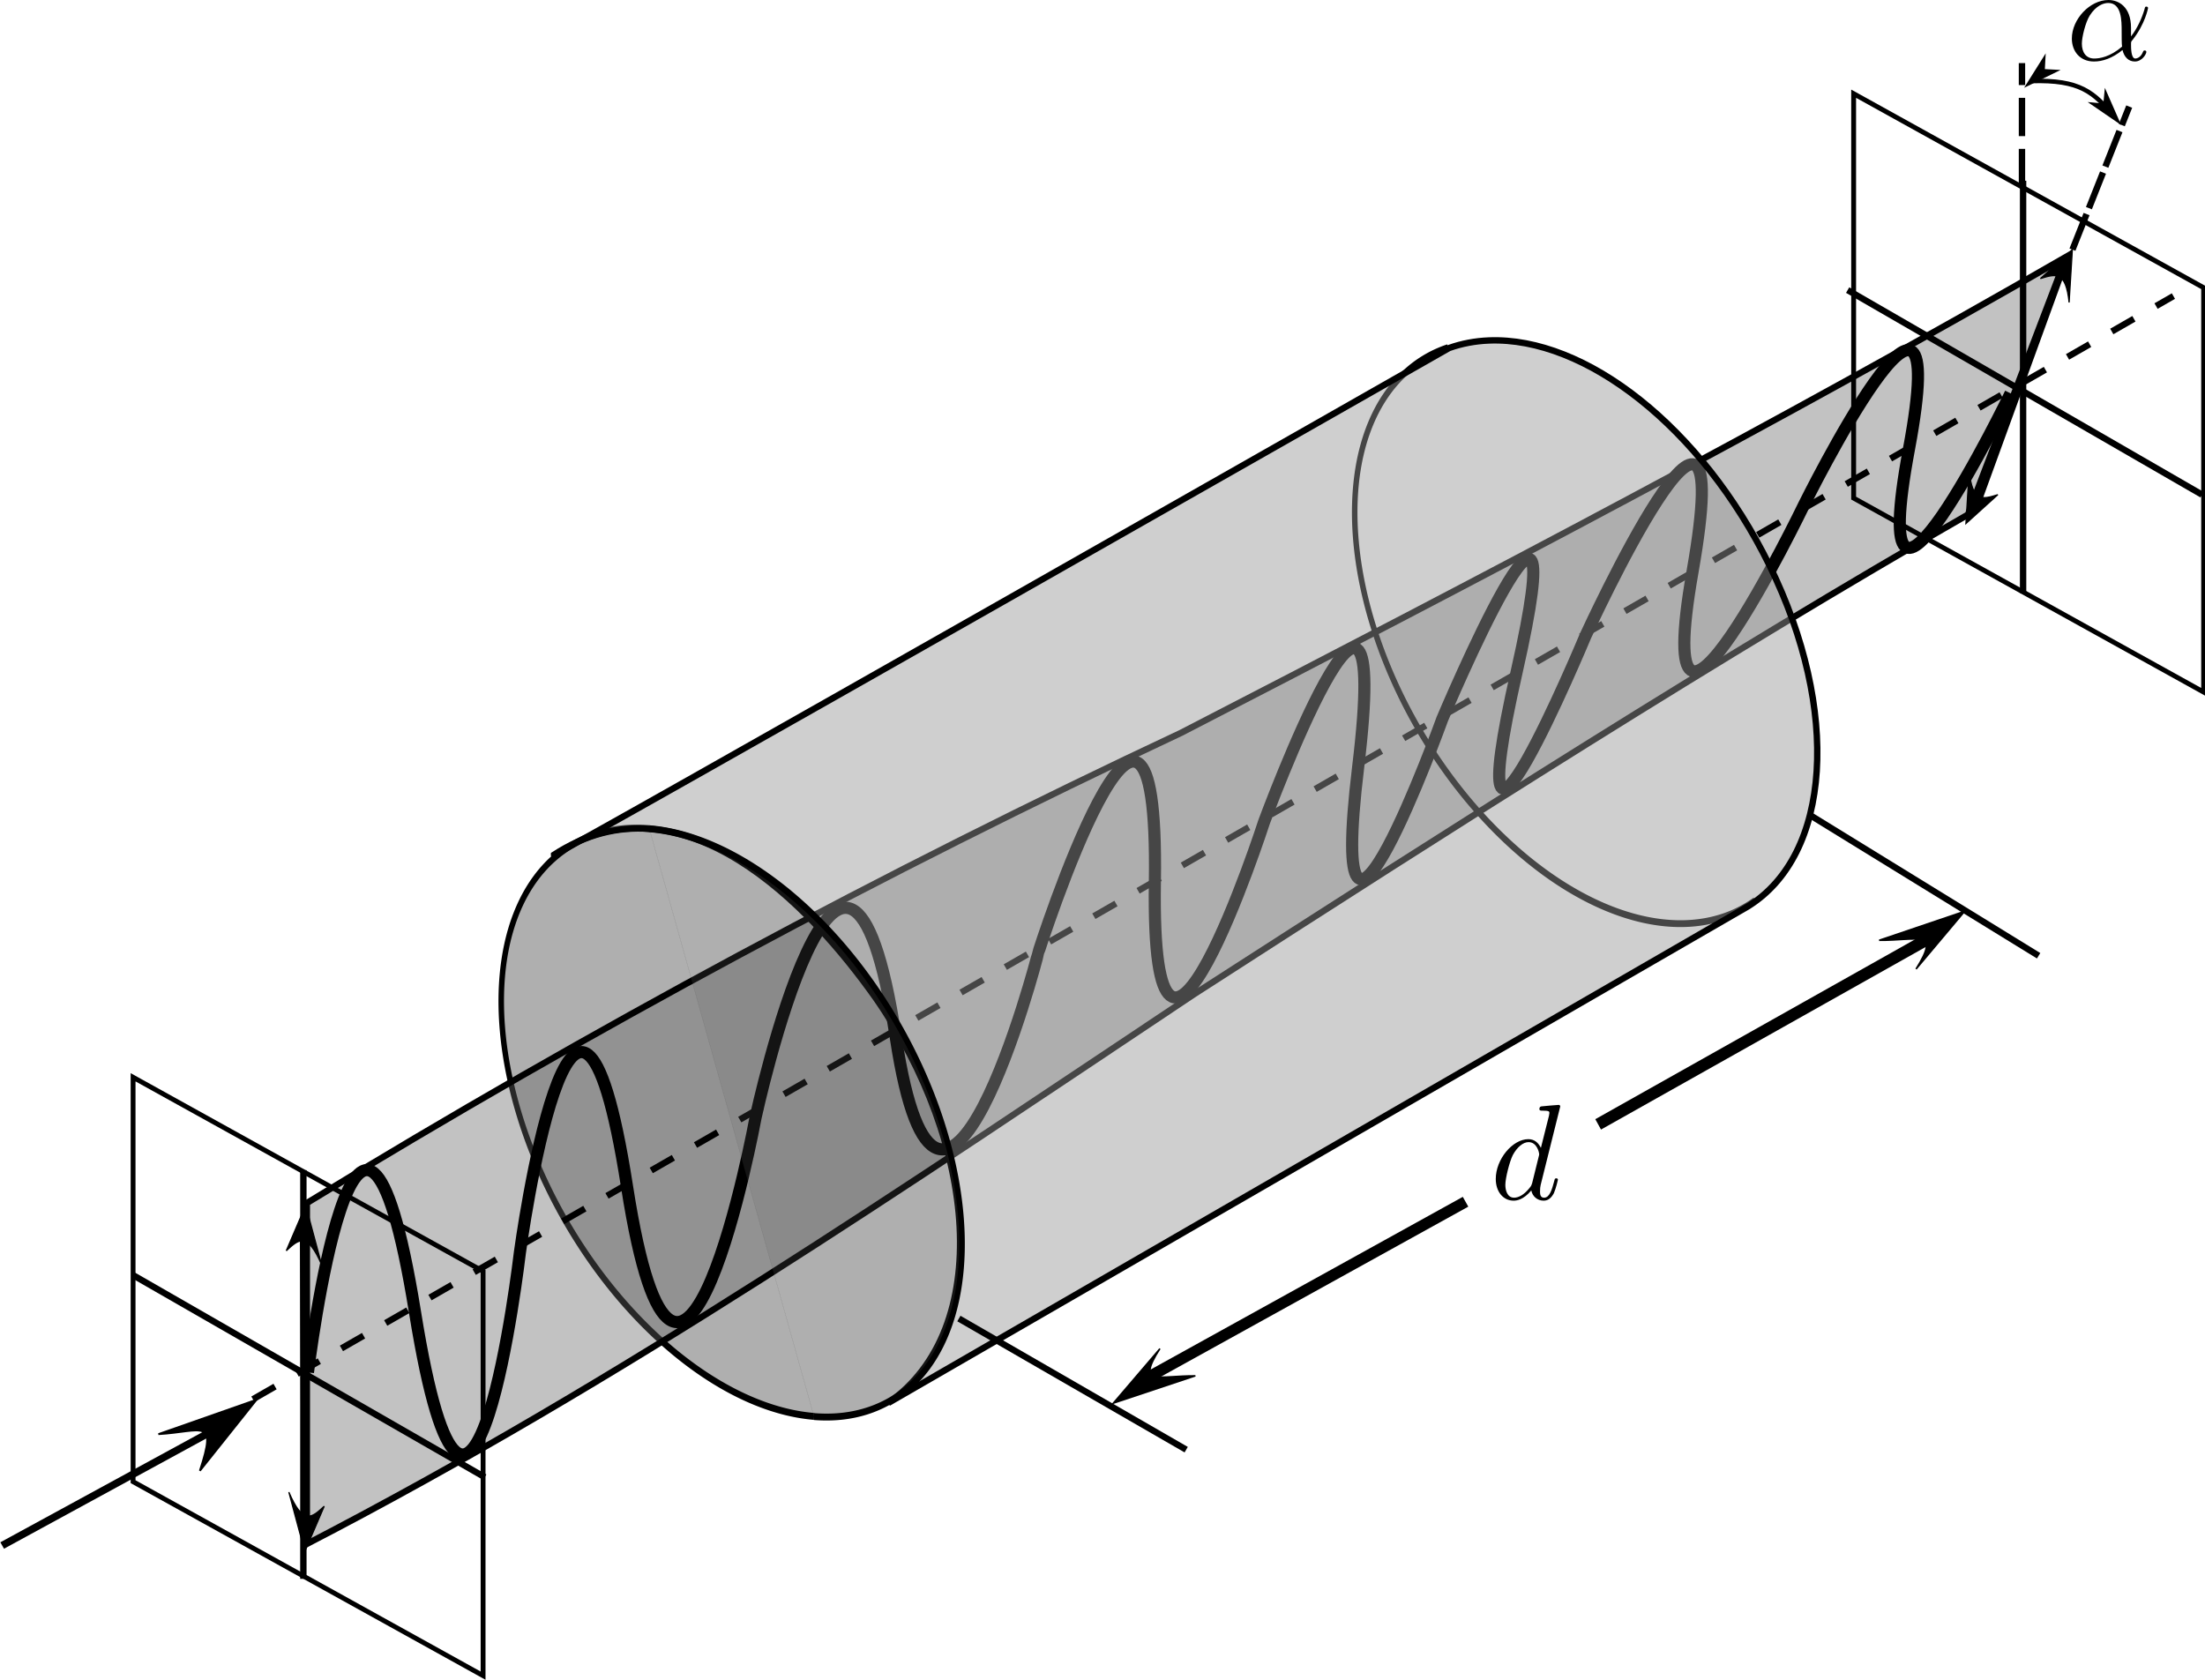 <?xml version="1.0" encoding="UTF-8" standalone="no"?>
<!-- Created with Inkscape (http://www.inkscape.org/) -->

<svg
   width="345.595"
   height="263.298"
   id="svg2"
   sodipodi:version="0.32"
   inkscape:version="1.2.1 (9c6d41e410, 2022-07-14)"
   sodipodi:docname="transmission-fiber.svg"
   version="1.0"
   xmlns:inkscape="http://www.inkscape.org/namespaces/inkscape"
   xmlns:sodipodi="http://sodipodi.sourceforge.net/DTD/sodipodi-0.dtd"
   xmlns="http://www.w3.org/2000/svg"
   xmlns:svg="http://www.w3.org/2000/svg"
   xmlns:rdf="http://www.w3.org/1999/02/22-rdf-syntax-ns#"
   xmlns:cc="http://creativecommons.org/ns#"
   xmlns:dc="http://purl.org/dc/elements/1.1/"
   xmlns:ns1="http://www.iki.fi/pav/software/textext/">
  <defs
     id="defs4">
    <marker
       style="overflow:visible"
       id="Arrow1L"
       refX="4"
       refY="0"
       orient="auto-start-reverse"
       inkscape:stockid="Arrow1L"
       markerWidth="8.75"
       markerHeight="5"
       viewBox="0 0 8.75 5"
       inkscape:isstock="true"
       inkscape:collect="always"
       preserveAspectRatio="xMidYMid">
      <path
         style="fill:context-stroke;fill-rule:evenodd;stroke:none"
         d="M 0,0 5,-5 -12.5,0 5,5 Z"
         id="arrow1L"
         transform="scale(-0.5)" />
    </marker>
    <marker
       style="overflow:visible"
       id="marker1637"
       refX="4"
       refY="0"
       orient="auto-start-reverse"
       inkscape:stockid="Arrow1L"
       markerWidth="8.75"
       markerHeight="5"
       viewBox="0 0 8.75 5"
       inkscape:isstock="true"
       inkscape:collect="always"
       preserveAspectRatio="xMidYMid"
       markerUnits="strokeWidth">
      <path
         style="fill:context-stroke;fill-rule:evenodd;stroke:none"
         d="M 0,0 5,-5 -12.5,0 5,5 Z"
         id="path1635"
         transform="scale(-0.5)" />
    </marker>
    <g
       id="id-35b44754-5c34-4126-87fd-8530ecfac3e1">
      <g
         id="id-7276bedd-fc6c-41fb-90e0-959cd8777fd2" />
      <g
         id="id-ed363e48-4eb8-4b84-8fca-598e9b7dfd04">
        <path
           d="m 4.75,-2.359 c 0,-1.562 -0.922,-2.047 -1.656,-2.047 -1.375,0 -2.688,1.422 -2.688,2.828 0,0.938 0.594,1.688 1.625,1.688 0.625,0 1.344,-0.234 2.094,-0.844 0.125,0.531 0.453,0.844 0.906,0.844 0.531,0 0.844,-0.547 0.844,-0.703 0,-0.078 -0.062,-0.109 -0.125,-0.109 -0.062,0 -0.094,0.031 -0.125,0.109 -0.188,0.484 -0.547,0.484 -0.562,0.484 -0.312,0 -0.312,-0.781 -0.312,-1.016 0,-0.203 0,-0.234 0.109,-0.344 C 5.797,-2.656 6,-3.812 6,-3.812 6,-3.844 5.984,-3.922 5.875,-3.922 c -0.094,0 -0.094,0.031 -0.141,0.219 -0.188,0.625 -0.516,1.375 -0.984,1.969 z m -0.656,1.375 c -0.891,0.766 -1.656,0.875 -2.047,0.875 -0.594,0 -0.906,-0.453 -0.906,-1.094 0,-0.484 0.266,-1.562 0.578,-2.062 C 2.188,-4 2.734,-4.188 3.078,-4.188 c 0.984,0 0.984,1.312 0.984,2.078 0,0.375 0,0.953 0.031,1.125 z m 0,0"
           id="id-506363c7-74c5-425c-9411-6a24b7da9d1d" />
      </g>
    </g>
    <g
       id="id-7f7155a7-3865-4eb6-8aea-3944c5db73ea">
      <g
         id="id-2d712176-0ae3-40eb-9925-fad66b6ce5f4" />
      <g
         id="id-b8676e96-9124-4333-b7f2-f845da602ef9">
        <path
           d="m 5.141,-6.812 c 0,0 0,-0.109 -0.125,-0.109 -0.156,0 -1.094,0.094 -1.266,0.109 -0.078,0.016 -0.141,0.062 -0.141,0.188 0,0.125 0.094,0.125 0.234,0.125 0.484,0 0.5,0.062 0.5,0.172 L 4.312,-6.125 3.719,-3.766 C 3.531,-4.141 3.25,-4.406 2.797,-4.406 c -1.156,0 -2.391,1.469 -2.391,2.922 0,0.938 0.547,1.594 1.312,1.594 0.203,0 0.703,-0.047 1.297,-0.75 0.078,0.422 0.438,0.75 0.906,0.75 0.359,0 0.578,-0.234 0.75,-0.547 0.156,-0.359 0.297,-0.969 0.297,-0.984 0,-0.109 -0.094,-0.109 -0.125,-0.109 -0.094,0 -0.109,0.047 -0.141,0.188 -0.172,0.641 -0.344,1.234 -0.75,1.234 -0.281,0 -0.297,-0.266 -0.297,-0.453 0,-0.25 0.016,-0.312 0.047,-0.484 z m -2.062,5.625 C 3.016,-1 3.016,-0.984 2.875,-0.812 2.438,-0.266 2.031,-0.109 1.75,-0.109 c -0.5,0 -0.641,-0.547 -0.641,-0.938 0,-0.5 0.312,-1.719 0.547,-2.188 0.312,-0.578 0.75,-0.953 1.156,-0.953 0.641,0 0.781,0.812 0.781,0.875 0,0.062 -0.016,0.125 -0.031,0.172 z m 0,0"
           id="id-f6dcea00-041e-44b6-8293-c0624ceb3504" />
      </g>
    </g>
  </defs>
  <sodipodi:namedview
     id="base"
     pagecolor="#ffffff"
     bordercolor="#666666"
     borderopacity="1.0"
     gridtolerance="10000"
     guidetolerance="10"
     objecttolerance="10"
     inkscape:pageopacity="0.0"
     inkscape:pageshadow="2"
     inkscape:zoom="2.3474033"
     inkscape:cx="221.73438"
     inkscape:cy="177.4301"
     inkscape:document-units="px"
     inkscape:current-layer="layer1"
     inkscape:window-width="1729"
     inkscape:window-height="1231"
     inkscape:window-x="3716"
     inkscape:window-y="537"
     showgrid="false"
     inkscape:window-maximized="0"
     fit-margin-top="0"
     fit-margin-left="0"
     fit-margin-right="0"
     fit-margin-bottom="0"
     inkscape:showpageshadow="2"
     inkscape:pagecheckerboard="0"
     inkscape:deskcolor="#d1d1d1" />
  <g
     inkscape:groupmode="layer"
     id="layer1"
     inkscape:label="todo"
     transform="translate(-0.16,-1.394)">
    <path
       id="path2819"
       style="display:inline;fill:#333333;fill-opacity:0.392;stroke:#000000;stroke-width:0.978"
       transform="matrix(0.642,-0.767,0.606,0.796,0,0)"
       d="M -34.532,247.402 A 31.524,49.386 0 0 1 -42.273,178.62 31.524,49.386 0 0 1 1.632,166.492" />
    <path
       style="display:inline;fill:#666666;fill-opacity:0.396;fill-rule:evenodd;stroke:#000000;stroke-width:1px;stroke-linecap:butt;stroke-linejoin:miter;stroke-opacity:1"
       d="m 48.251,243.412 c 49.485,-25.64 94.061,-56.189 139.143,-86.232 41.388,-26.681 82.52,-52.934 121.211,-75.119 L 324.02,41.638 C 278.897,67.649 232.182,92.068 185.257,116.277 138.685,138.131 92.996,162.636 48.251,189.971 Z"
       id="path2841"
       sodipodi:nodetypes="ccccccc"
       inkscape:connector-curvature="0" />
    <path
       style="display:inline;fill:none;fill-opacity:0.75;fill-rule:evenodd;stroke:#000000;stroke-width:1.9;stroke-linecap:butt;stroke-linejoin:miter;stroke-miterlimit:4;stroke-dasharray:none;stroke-opacity:1"
       d="m 48.422,216.521 c 0,0 7.879,-64.575 16.786,-9.421 8.907,55.154 16.443,-9.421 16.443,-9.421 0,0 8.547,-63.126 16.786,-10.277 8.331,53.438 20.148,-10.845 20.148,-10.845 0,0 14.047,-64.756 21.988,-12.45 6.954,45.804 22.267,-13.018 22.267,-13.189 0,-0.171 19.052,-59.45 18.328,-11.305 -0.702,45.716 17.129,-9.421 17.129,-9.421 0,0 20.334,-55.031 14.731,-8.564 -5.256,43.582 13.189,-7.537 13.189,-7.537 0,0 21.582,-51.214 11.647,-7.365 -10.035,44.294 10.791,-5.652 10.791,-5.652 0,0 24.331,-53.097 16.786,-10.106 -7.116,40.549 17.471,-10.448 17.471,-10.448 0,0 23.809,-48.131 16.443,-8.736 -7.365,39.396 15.93,-8.736 15.93,-8.736"
       id="path2907"
       sodipodi:nodetypes="cscscssscscscscsc"
       inkscape:connector-curvature="0" />
    <path
       style="display:inline;fill:none;fill-opacity:0.75;fill-rule:evenodd;stroke:#000000;stroke-width:1;stroke-linecap:butt;stroke-linejoin:miter;stroke-miterlimit:4;stroke-dasharray:4, 4;stroke-dashoffset:0;stroke-opacity:1"
       d="M 39.801,220.73 340.806,47.805"
       id="path2843"
       inkscape:connector-curvature="0"
       sodipodi:nodetypes="cc" />
    <path
       style="display:inline;fill:#000000;fill-opacity:0.75;fill-rule:evenodd;stroke:#000000;stroke-width:1px;stroke-linecap:butt;stroke-linejoin:miter;stroke-opacity:1"
       d="M 47.707,248.878 V 184.818"
       id="path2923"
       inkscape:connector-curvature="0" />
    <path
       id="path2823"
       style="display:inline;fill:none;stroke:#000000;stroke-width:0.972"
       transform="matrix(0.646,-0.763,0.61,0.792,0,0)"
       d="m 134.098,309.183 a 31.363,49.108 0 0 1 -25.158,-33.538 31.363,49.108 0 0 1 7.983,-50.202 31.363,49.108 0 0 1 32.264,-11.15" />
    <path
       id="rect2788"
       style="display:inline;fill:none;stroke:#000000;stroke-width:0.87"
       transform="matrix(0.875,0.485,0,1,0,0)"
       d="m 24.022,158.609 h 62.692 v 63.391 H 24.022 Z" />
    <path
       id="rect2790"
       style="display:inline;fill:none;stroke:#000000;stroke-width:0.87"
       transform="matrix(0.875,0.485,0,1,0,0)"
       d="m 332.211,-145.04 h 62.692 v 63.391 h -62.692 z" />
    <path
       style="display:inline;fill:#000000;fill-opacity:0.75;fill-rule:evenodd;stroke:#000000;stroke-width:1px;stroke-linecap:butt;stroke-linejoin:miter;stroke-opacity:1"
       d="M 317.245,94.366 V 29.723"
       id="path2792"
       inkscape:connector-curvature="0" />
    <path
       style="display:inline;fill:none;fill-opacity:0.75;fill-rule:evenodd;stroke:#000000;stroke-width:1px;stroke-linecap:butt;stroke-linejoin:miter;stroke-opacity:1"
       d="M 289.745,46.866 345.295,78.937"
       id="path2794"
       inkscape:connector-curvature="0" />
    <path
       style="display:inline;fill:#000000;fill-opacity:0.75;fill-rule:evenodd;stroke:#000000;stroke-width:1.132px;stroke-linecap:butt;stroke-linejoin:miter;stroke-opacity:1"
       d="M 310.111,80.122 323.222,44.077"
       id="path2796"
       inkscape:connector-curvature="0"
       sodipodi:nodetypes="cc" />
    <path
       style="display:inline;fill:#000000;fill-opacity:1;stroke:#000000;stroke-width:0.183;stroke-miterlimit:4;stroke-dashoffset:0;stroke-opacity:1"
       d="m 324.458,48.811 c -0.521,-4.983 -2.09,-4.489 -4.499,-3.748 l 5.008,-4.534 z"
       id="path2798"
       sodipodi:nodetypes="cccc"
       inkscape:connector-curvature="0" />
    <path
       style="display:inline;fill:#000000;fill-opacity:1;stroke:#000000;stroke-width:0.183;stroke-miterlimit:4;stroke-dashoffset:0;stroke-opacity:1"
       d="m 308.79,75.186 c 0.521,4.983 2.09,4.489 4.499,3.748 l -5.008,4.534 z"
       id="path2801"
       sodipodi:nodetypes="cccc"
       inkscape:connector-curvature="0" />
    <path
       style="display:inline;fill:none;fill-opacity:0.75;fill-rule:evenodd;stroke:#000000;stroke-width:1;stroke-linecap:butt;stroke-linejoin:miter;stroke-miterlimit:4;stroke-dasharray:6, 1;stroke-dashoffset:0;stroke-opacity:1"
       d="m 324.979,40.528 8.896,-22.429"
       id="path2803"
       inkscape:connector-curvature="0"
       sodipodi:nodetypes="cc" />
    <path
       style="display:inline;fill:none;fill-opacity:0.75;fill-rule:evenodd;stroke:#000000;stroke-width:1;stroke-linecap:butt;stroke-linejoin:miter;stroke-miterlimit:4;stroke-dasharray:6, 2;stroke-dashoffset:0;stroke-opacity:1;marker-start:none"
       d="M 317.069,30.73 V 11.285"
       id="path2805"
       inkscape:connector-curvature="0" />
    <path
       style="display:inline;fill:#999999;fill-opacity:0.462;stroke:#000000;stroke-width:1;stroke-miterlimit:4;stroke-dashoffset:0;stroke-opacity:1"
       d="m 233.522,54.763 c -2.156,0.087 -4.254,0.475 -6.25,1.188 -1.02,0.591 -140.615,80.069 -140.367,79.48 20.333,-13.25 40.315,8.006 50.495,22.386 15.871,22.746 18.601,51.892 1.984,63.493 L 274.053,143.513 c 13.151,-8.07 14.615,-30.734 3.438,-53.5 -10.638,-21.666 -28.877,-35.86 -43.969,-35.25 z"
       id="path2821"
       sodipodi:nodetypes="ccccccsc"
       inkscape:connector-curvature="0" />
    <g
       id="g2836"
       transform="matrix(1,0,0,1.178,3.64,-80.471)"
       style="display:inline;fill:#000000;stroke:#000000">
      <path
         id="path2830"
         d="M 44.32,271.9 44.091,234.333"
         style="display:inline;fill:#000000;fill-opacity:0.75;fill-rule:evenodd;stroke:#000000;stroke-width:1.132px;stroke-linecap:butt;stroke-linejoin:miter;stroke-opacity:1"
         inkscape:connector-curvature="0" />
      <path
         sodipodi:nodetypes="cccc"
         id="path2832"
         d="m 46.936,237.803 c -2.276,-4.463 -3.563,-3.439 -5.545,-1.882 l 3.045,-6.031 z"
         style="display:inline;fill:#000000;fill-opacity:1;stroke:#000000;stroke-width:0.183;stroke-miterlimit:4;stroke-dashoffset:0;stroke-opacity:1"
         inkscape:connector-curvature="0" />
      <path
         sodipodi:nodetypes="cccc"
         id="path2834"
         d="m 41.79,268.046 c 2.276,4.463 3.563,3.439 5.545,1.882 l -3.045,6.031 z"
         style="display:inline;fill:#000000;fill-opacity:1;stroke:#000000;stroke-width:0.183;stroke-miterlimit:4;stroke-dashoffset:0;stroke-opacity:1"
         inkscape:connector-curvature="0" />
    </g>
    <path
       style="display:inline;fill:none;fill-opacity:0.75;fill-rule:evenodd;stroke:#000000;stroke-width:1px;stroke-linecap:butt;stroke-linejoin:miter;stroke-opacity:1"
       d="M 150.448,208.077 186.075,228.631"
       id="path2845"
       inkscape:connector-curvature="0" />
    <path
       style="display:inline;fill:none;fill-opacity:0.75;fill-rule:evenodd;stroke:#000000;stroke-width:1px;stroke-linecap:butt;stroke-linejoin:miter;stroke-opacity:1"
       d="m 284.05,129.286 35.627,21.925"
       id="path2847"
       inkscape:connector-curvature="0" />
    <path
       style="display:inline;fill:none;fill-opacity:0.75;fill-rule:evenodd;stroke:#000000;stroke-width:1px;stroke-linecap:butt;stroke-linejoin:miter;stroke-opacity:1"
       d="m 20.986,201.261 55.154,31.688"
       id="path2849"
       inkscape:connector-curvature="0" />
    <g
       style="display:inline"
       id="g2855"
       transform="matrix(0.855,0,0,0.866,125.566,71.252)">
      <path
         inkscape:transform-center-y="-8.7684834"
         inkscape:transform-center-x="-14.389091"
         id="path2857"
         d="M 146.289,122.852 207.243,89.005"
         style="fill:#000000;fill-opacity:0.75;fill-rule:evenodd;stroke:#000000;stroke-width:2.148px;stroke-linecap:butt;stroke-linejoin:miter;stroke-opacity:1"
         inkscape:connector-curvature="0" />
      <path
         inkscape:transform-center-y="-20.039673"
         inkscape:transform-center-x="-34.282558"
         sodipodi:nodetypes="cccc"
         id="path2859"
         d="m 204.563,94.734 c 4.615,-7.248 0.187,-5.142 -6.757,-5.202 l 15.655,-5.239 z"
         style="fill:#000000;fill-opacity:1;stroke:#000000;stroke-width:0.282;stroke-miterlimit:4;stroke-dashoffset:0;stroke-opacity:1"
         inkscape:connector-curvature="0" />
    </g>
    <g
       style="display:inline"
       id="g2861"
       transform="matrix(-0.822,0,0,-0.819,350.108,290.387)">
      <path
         inkscape:transform-center-y="-8.7684834"
         inkscape:transform-center-x="-14.389091"
         id="path2863"
         d="M 146.289,122.852 207.243,89.005"
         style="fill:#000000;fill-opacity:0.75;fill-rule:evenodd;stroke:#000000;stroke-width:2.148px;stroke-linecap:butt;stroke-linejoin:miter;stroke-opacity:1"
         inkscape:connector-curvature="0" />
      <path
         inkscape:transform-center-y="-20.039673"
         inkscape:transform-center-x="-34.282558"
         sodipodi:nodetypes="cccc"
         id="path2865"
         d="m 204.563,94.734 c 4.615,-7.248 0.187,-5.142 -6.757,-5.202 l 15.655,-5.239 z"
         style="fill:#000000;fill-opacity:1;stroke:#000000;stroke-width:0.282;stroke-miterlimit:4;stroke-dashoffset:0;stroke-opacity:1"
         inkscape:connector-curvature="0" />
    </g>
    <path
       id="path2915"
       style="display:inline;fill:#333333;fill-opacity:0.392;stroke:#000000;stroke-width:0.978"
       transform="matrix(0.642,-0.767,0.606,0.796,0,0)"
       d="m 1.592,166.482 a 31.524,49.386 0 0 1 13.323,44.759 31.524,49.386 0 0 1 -18.082,40.455 31.524,49.386 0 0 1 -31.405,-4.304" />
    <g
       style="display:inline"
       id="g2917"
       transform="matrix(0.547,0,0,0.537,-79.518,177.683)">
      <path
         inkscape:transform-center-y="-8.7684834"
         inkscape:transform-center-x="-14.389091"
         id="path2919"
         d="M 146.289,122.852 207.243,89.005"
         style="fill:#000000;fill-opacity:0.75;fill-rule:evenodd;stroke:#000000;stroke-width:2.148px;stroke-linecap:butt;stroke-linejoin:miter;stroke-opacity:1"
         inkscape:connector-curvature="0" />
      <path
         inkscape:transform-center-y="-39.228632"
         inkscape:transform-center-x="-61.927079"
         sodipodi:nodetypes="cccc"
         id="path2921"
         d="M 202.935,101.035 C 208.03,85.291 203.659,89.608 191.057,90.346 L 219.173,80.293 Z"
         style="fill:#000000;fill-opacity:1;stroke:#000000;stroke-width:0.535;stroke-miterlimit:4;stroke-dashoffset:0;stroke-opacity:1"
         inkscape:connector-curvature="0" />
    </g>
    <g
       transform="matrix(2.135,0,0,2.135,324.886,1.394)"
       ns1:version="1.8.1"
       ns1:texconverter="pdflatex"
       ns1:pdfconverter="inkscape"
       ns1:text="$\\alpha$"
       ns1:preamble="C:\Users\gonza\AppData\Roaming\inkscape\extensions\textext\default_packages.tex"
       ns1:scale="0.75"
       ns1:alignment="middle center"
       ns1:stroke-to-path="0"
       ns1:inkscapeversion="0.92.4"
       ns1:jacobian_sqrt="1.0"
       id="g551"
       style="display:inline">
      <defs
         id="id-f48d8f8e-3a38-4efd-acfa-1554cd992f0a">
        <g
           id="g11383">
          <g
             id="g11377" />
          <g
             id="g11381">
            <path
               d="m 4.75,-2.359 c 0,-1.562 -0.922,-2.047 -1.656,-2.047 -1.375,0 -2.688,1.422 -2.688,2.828 0,0.938 0.594,1.688 1.625,1.688 0.625,0 1.344,-0.234 2.094,-0.844 0.125,0.531 0.453,0.844 0.906,0.844 0.531,0 0.844,-0.547 0.844,-0.703 0,-0.078 -0.062,-0.109 -0.125,-0.109 -0.062,0 -0.094,0.031 -0.125,0.109 -0.188,0.484 -0.547,0.484 -0.562,0.484 -0.312,0 -0.312,-0.781 -0.312,-1.016 0,-0.203 0,-0.234 0.109,-0.344 C 5.797,-2.656 6,-3.812 6,-3.812 6,-3.844 5.984,-3.922 5.875,-3.922 c -0.094,0 -0.094,0.031 -0.141,0.219 -0.188,0.625 -0.516,1.375 -0.984,1.969 z m -0.656,1.375 c -0.891,0.766 -1.656,0.875 -2.047,0.875 -0.594,0 -0.906,-0.453 -0.906,-1.094 0,-0.484 0.266,-1.562 0.578,-2.062 C 2.188,-4 2.734,-4.188 3.078,-4.188 c 0.984,0 0.984,1.312 0.984,2.078 0,0.375 0,0.953 0.031,1.125 z m 0,0"
               id="path11379" />
          </g>
        </g>
      </defs>
      <g
         fill="#000000"
         fill-opacity="1"
         id="id-e6962c0e-60c2-42d0-a55a-f89e5c9c9d3e"
         transform="translate(-149.118,-130.359)">
        <g
           transform="translate(148.712,134.765)"
           id="g548">
          <path
             d="m 4.75,-2.359 c 0,-1.562 -0.922,-2.047 -1.656,-2.047 -1.375,0 -2.688,1.422 -2.688,2.828 0,0.938 0.594,1.688 1.625,1.688 0.625,0 1.344,-0.234 2.094,-0.844 0.125,0.531 0.453,0.844 0.906,0.844 0.531,0 0.844,-0.547 0.844,-0.703 0,-0.078 -0.062,-0.109 -0.125,-0.109 -0.062,0 -0.094,0.031 -0.125,0.109 -0.188,0.484 -0.547,0.484 -0.562,0.484 -0.312,0 -0.312,-0.781 -0.312,-1.016 0,-0.203 0,-0.234 0.109,-0.344 C 5.797,-2.656 6,-3.812 6,-3.812 6,-3.844 5.984,-3.922 5.875,-3.922 c -0.094,0 -0.094,0.031 -0.141,0.219 -0.188,0.625 -0.516,1.375 -0.984,1.969 z m -0.656,1.375 c -0.891,0.766 -1.656,0.875 -2.047,0.875 -0.594,0 -0.906,-0.453 -0.906,-1.094 0,-0.484 0.266,-1.562 0.578,-2.062 C 2.188,-4 2.734,-4.188 3.078,-4.188 c 0.984,0 0.984,1.312 0.984,2.078 0,0.375 0,0.953 0.031,1.125 z m 0,0"
             id="id-410b5095-ea4b-43f4-8092-b5c7912c8674" />
        </g>
      </g>
    </g>
    <path
       style="display:inline;fill:none;stroke:#000000;stroke-width:0.7;marker-start:url(#Arrow1L);marker-end:url(#marker1637)"
       d="m 318.575,14.101 c 7.6,-0.223 9.758,1.718 13.036,5.679"
       id="path807"
       sodipodi:nodetypes="cc" />
    <g
       transform="matrix(2.135,0,0,2.135,234.595,174.588)"
       ns1:version="1.8.1"
       ns1:texconverter="pdflatex"
       ns1:pdfconverter="inkscape"
       ns1:text="$d$"
       ns1:preamble="C:\Users\gonza\AppData\Roaming\inkscape\extensions\textext\default_packages.tex"
       ns1:scale="0.75"
       ns1:alignment="middle center"
       ns1:stroke-to-path="0"
       ns1:inkscapeversion="0.92.4"
       ns1:jacobian_sqrt="2.13452"
       id="g2764"
       style="display:inline">
      <defs
         id="id-e41a8b46-e9cc-458f-94b0-15bdfd8a2a94">
        <g
           id="g11397">
          <g
             id="g11391" />
          <g
             id="g11395">
            <path
               d="m 5.141,-6.812 c 0,0 0,-0.109 -0.125,-0.109 -0.156,0 -1.094,0.094 -1.266,0.109 -0.078,0.016 -0.141,0.062 -0.141,0.188 0,0.125 0.094,0.125 0.234,0.125 0.484,0 0.5,0.062 0.5,0.172 L 4.312,-6.125 3.719,-3.766 C 3.531,-4.141 3.25,-4.406 2.797,-4.406 c -1.156,0 -2.391,1.469 -2.391,2.922 0,0.938 0.547,1.594 1.312,1.594 0.203,0 0.703,-0.047 1.297,-0.75 0.078,0.422 0.438,0.75 0.906,0.75 0.359,0 0.578,-0.234 0.75,-0.547 0.156,-0.359 0.297,-0.969 0.297,-0.984 0,-0.109 -0.094,-0.109 -0.125,-0.109 -0.094,0 -0.109,0.047 -0.141,0.188 -0.172,0.641 -0.344,1.234 -0.75,1.234 -0.281,0 -0.297,-0.266 -0.297,-0.453 0,-0.25 0.016,-0.312 0.047,-0.484 z m -2.062,5.625 C 3.016,-1 3.016,-0.984 2.875,-0.812 2.438,-0.266 2.031,-0.109 1.75,-0.109 c -0.5,0 -0.641,-0.547 -0.641,-0.938 0,-0.5 0.312,-1.719 0.547,-2.188 0.312,-0.578 0.75,-0.953 1.156,-0.953 0.641,0 0.781,0.812 0.781,0.875 0,0.062 -0.016,0.125 -0.031,0.172 z m 0,0"
               id="path11393" />
          </g>
        </g>
      </defs>
      <g
         fill="#000000"
         fill-opacity="1"
         id="id-087aabb1-a96c-49a1-94bc-9ce876e4f7ea"
         transform="translate(-149.118,-127.843)">
        <g
           transform="translate(148.712,134.765)"
           id="g3639">
          <path
             d="m 5.141,-6.812 c 0,0 0,-0.109 -0.125,-0.109 -0.156,0 -1.094,0.094 -1.266,0.109 -0.078,0.016 -0.141,0.062 -0.141,0.188 0,0.125 0.094,0.125 0.234,0.125 0.484,0 0.5,0.062 0.5,0.172 L 4.312,-6.125 3.719,-3.766 C 3.531,-4.141 3.25,-4.406 2.797,-4.406 c -1.156,0 -2.391,1.469 -2.391,2.922 0,0.938 0.547,1.594 1.312,1.594 0.203,0 0.703,-0.047 1.297,-0.75 0.078,0.422 0.438,0.75 0.906,0.75 0.359,0 0.578,-0.234 0.75,-0.547 0.156,-0.359 0.297,-0.969 0.297,-0.984 0,-0.109 -0.094,-0.109 -0.125,-0.109 -0.094,0 -0.109,0.047 -0.141,0.188 -0.172,0.641 -0.344,1.234 -0.75,1.234 -0.281,0 -0.297,-0.266 -0.297,-0.453 0,-0.25 0.016,-0.312 0.047,-0.484 z m -2.062,5.625 C 3.016,-1 3.016,-0.984 2.875,-0.812 2.438,-0.266 2.031,-0.109 1.75,-0.109 c -0.5,0 -0.641,-0.547 -0.641,-0.938 0,-0.5 0.312,-1.719 0.547,-2.188 0.312,-0.578 0.75,-0.953 1.156,-0.953 0.641,0 0.781,0.812 0.781,0.875 0,0.062 -0.016,0.125 -0.031,0.172 z m 0,0"
             id="id-2192be9a-979e-463b-8dc2-18aa538ffc48" />
        </g>
      </g>
    </g>
  </g>
</svg>
